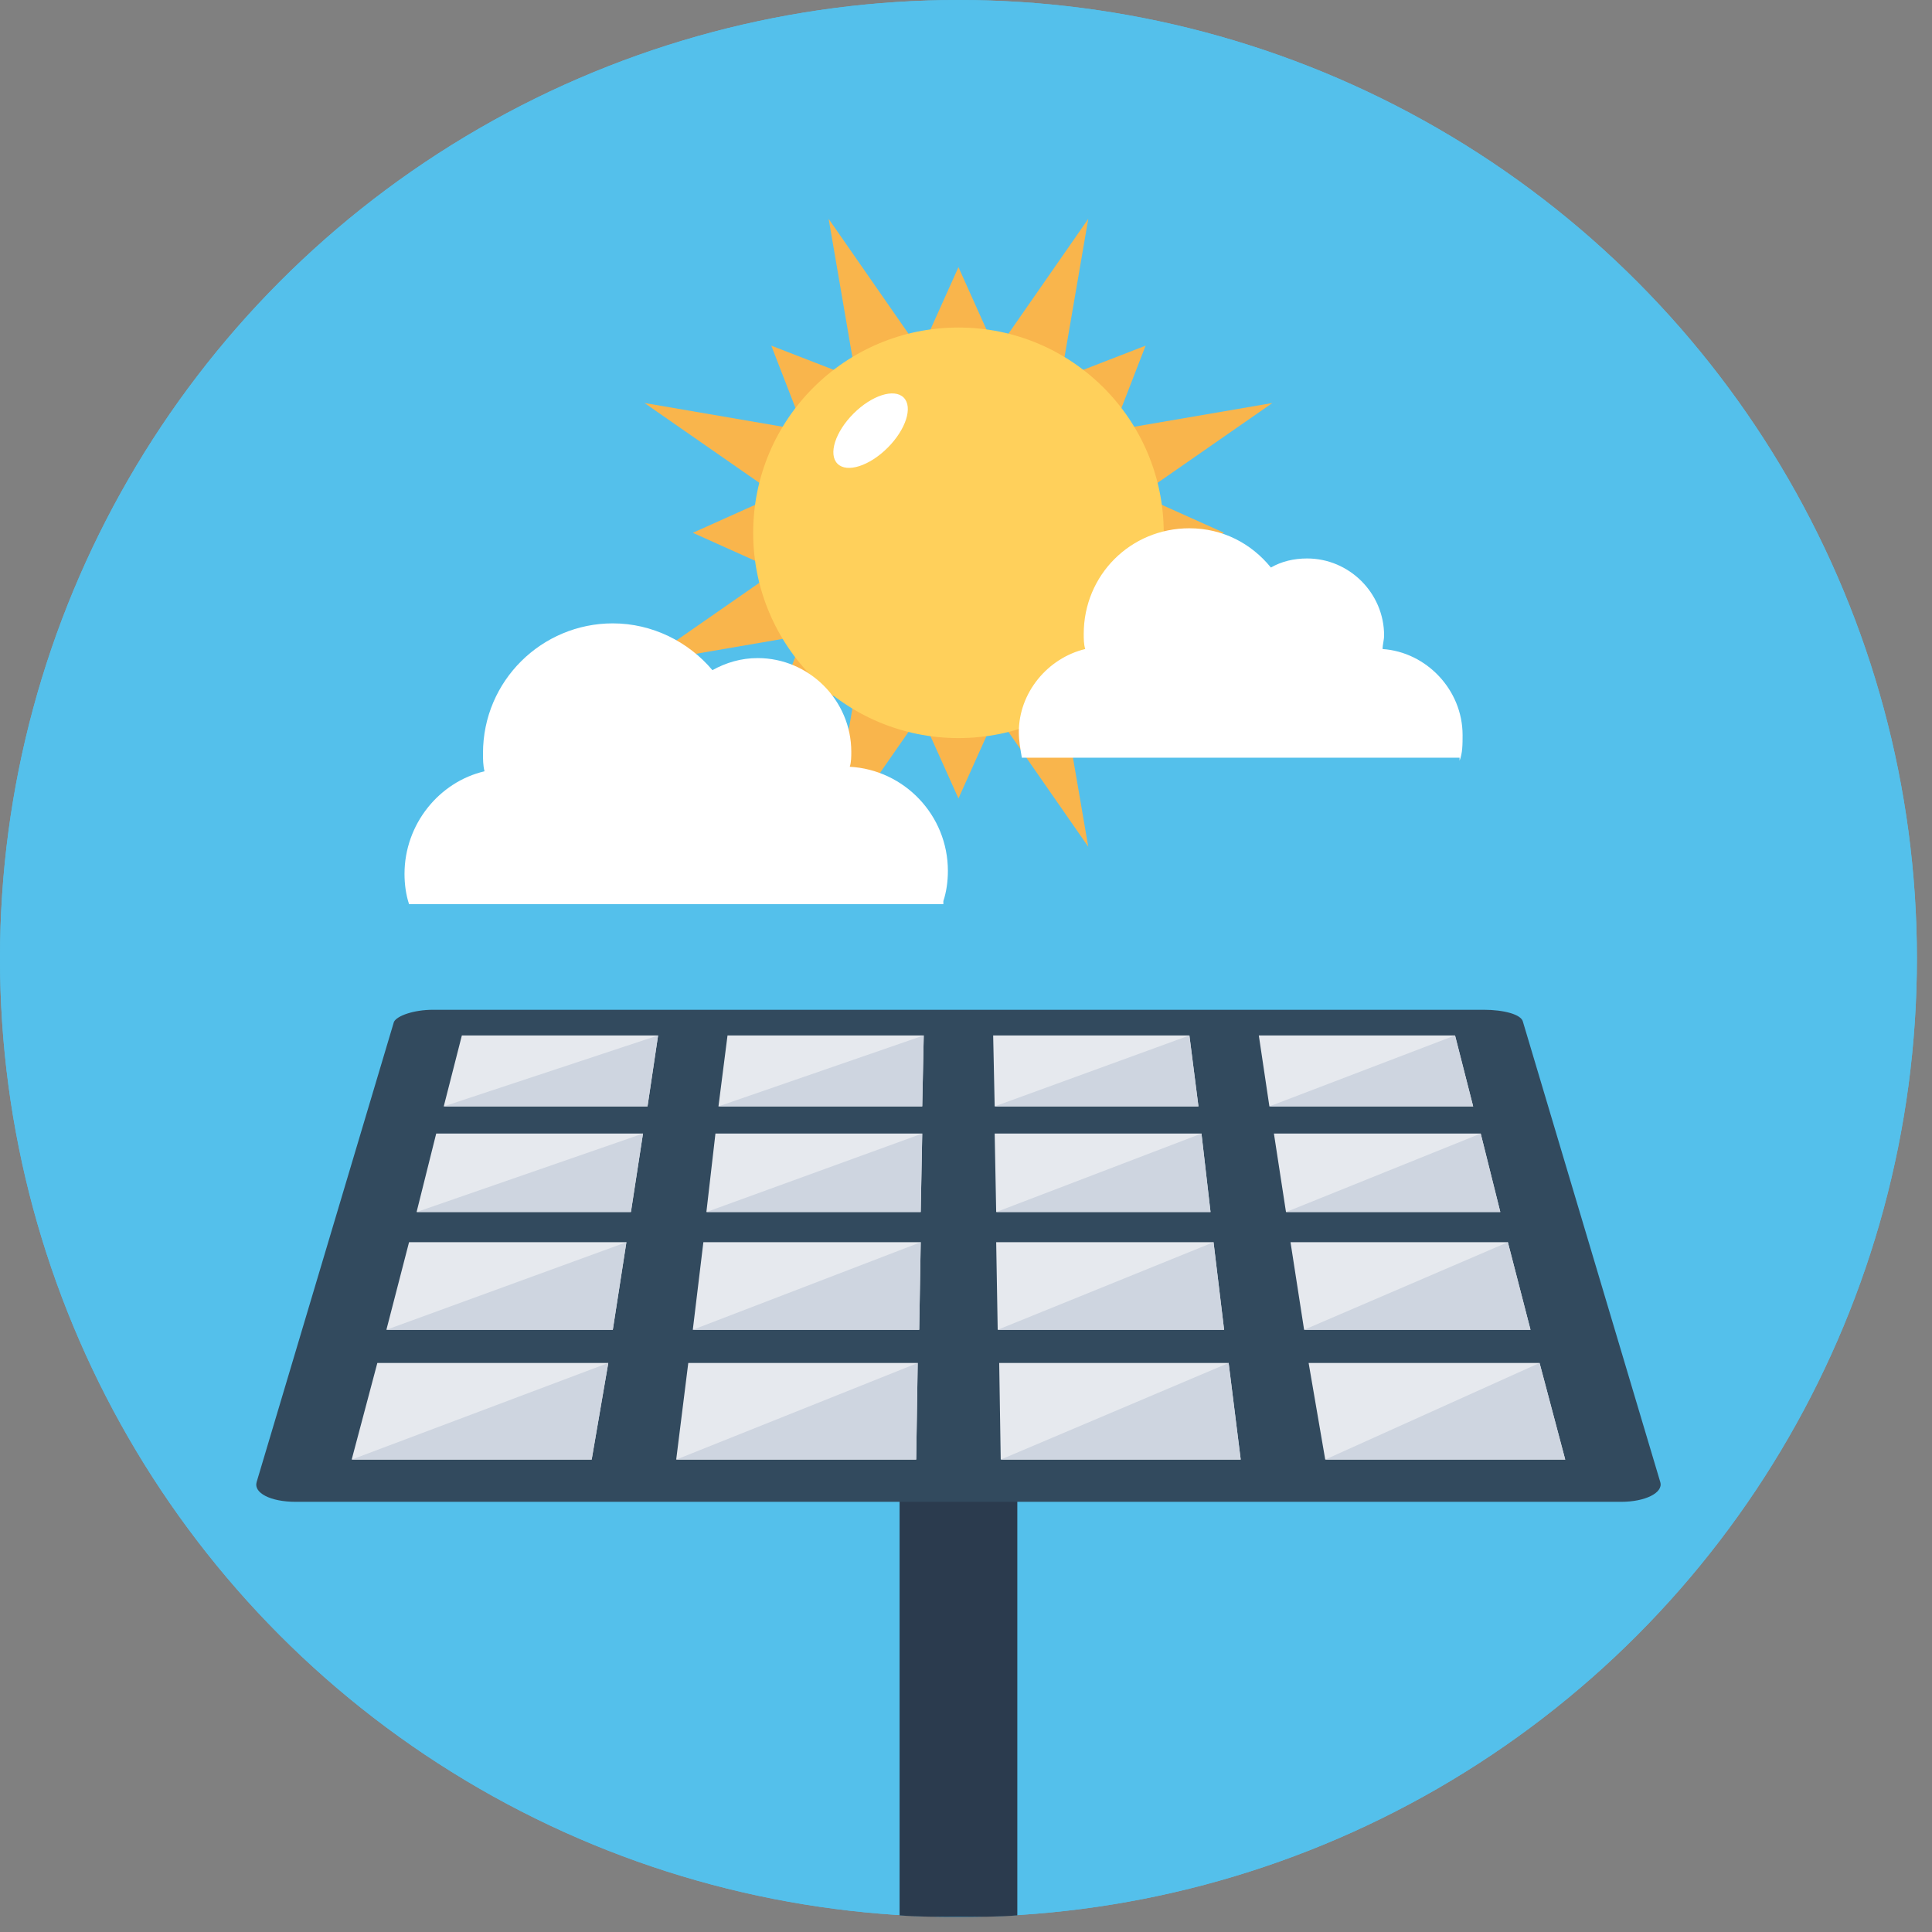 <?xml version="1.0" ?><svg id="Layer_1" style="enable-background:new 0 0 512 512;" version="1.1" viewBox="0 0 512 512" xml:space="preserve" xmlns="http://www.w3.org/2000/svg" xmlns:xlink="http://www.w3.org/1999/xlink">
	<rect x="0" y="0" width="512" height="512" fill="#808080" stroke="none"/>
	<g>
	<circle style="fill:#54C0EB;" cx="254" cy="254" r="254"/>
	<circle style="fill:#54C0EB;" cx="254" cy="254" r="254"/>
</g>
<path style="fill:#2B3B4E;" d="M269.6,324.8v182.8c-5.2,0.4-10.4,0.4-15.6,0.4c-5.2,0-10.4,0-15.6-0.4V324.8H269.6z"/>
<path style="fill:#324A5E;" d="M393.2,267.6H114.8c-5.2,0-9.6,1.6-10.4,3.2L68,392.8c-0.8,2.8,3.6,5.2,10.4,5.2h351.2
	c6.4,0,11.2-2.4,10.4-5.2l-36.4-122C403.2,268.8,398.4,267.6,393.2,267.6z"/>
<polygon style="fill:#E6E9EE;" points="171.6,293.2 117.6,293.2 122.4,274.4 174.4,274.4 "/>
<polygon style="fill:#CED5E0;" points="174.4,274.4 171.6,293.2 117.6,293.2 "/>
<polygon style="fill:#E6E9EE;" points="244.4,293.2 190.4,293.2 192.8,274.4 244.8,274.4 "/>
<polygon style="fill:#CED5E0;" points="244.8,274.4 244.4,293.2 190.4,293.2 "/>
<polygon style="fill:#E6E9EE;" points="317.6,293.2 263.6,293.2 263.2,274.4 315.2,274.4 "/>
<polygon style="fill:#CED5E0;" points="315.2,274.4 317.6,293.2 263.6,293.2 "/>
<polygon style="fill:#E6E9EE;" points="390.4,293.2 336.4,293.2 333.6,274.4 385.6,274.4 "/>
<polygon style="fill:#CED5E0;" points="385.6,274.4 390.4,293.2 336.4,293.2 "/>
<polygon style="fill:#E6E9EE;" points="167.2,321.2 110.4,321.2 115.6,300.4 170.4,300.4 "/>
<polygon style="fill:#CED5E0;" points="170.4,300.4 167.2,321.2 110.4,321.2 "/>
<polygon style="fill:#E6E9EE;" points="244,321.2 187.2,321.2 189.6,300.4 244.4,300.4 "/>
<polygon style="fill:#CED5E0;" points="244.4,300.4 244,321.2 187.2,321.2 "/>
<polygon style="fill:#E6E9EE;" points="320.8,321.2 264,321.2 263.6,300.4 318.4,300.4 "/>
<polygon style="fill:#CED5E0;" points="318.4,300.4 320.8,321.2 264,321.2 "/>
<polygon style="fill:#E6E9EE;" points="397.6,321.2 340.8,321.2 337.6,300.4 392.4,300.4 "/>
<polygon style="fill:#CED5E0;" points="392.4,300.4 397.6,321.2 340.8,321.2 "/>
<polygon style="fill:#E6E9EE;" points="162.4,352.4 102.4,352.4 108.4,329.2 166,329.2 "/>
<polygon style="fill:#CED5E0;" points="166,329.2 162.4,352.4 102.4,352.4 "/>
<polygon style="fill:#E6E9EE;" points="243.6,352.4 183.6,352.4 186.4,329.2 244,329.2 "/>
<polygon style="fill:#CED5E0;" points="244,329.2 243.6,352.4 183.6,352.4 "/>
<polygon style="fill:#E6E9EE;" points="324.4,352.4 264.4,352.4 264,329.2 321.6,329.2 "/>
<polygon style="fill:#CED5E0;" points="321.6,329.2 324.4,352.4 264.4,352.4 "/>
<polygon style="fill:#E6E9EE;" points="405.6,352.4 345.6,352.4 342,329.2 399.6,329.2 "/>
<polygon style="fill:#CED5E0;" points="399.6,329.2 405.6,352.4 345.6,352.4 "/>
<polygon style="fill:#E6E9EE;" points="156.8,386.8 93.2,386.8 100,361.2 161.2,361.2 "/>
<polygon style="fill:#CED5E0;" points="161.2,361.2 156.8,386.8 93.2,386.8 "/>
<polygon style="fill:#E6E9EE;" points="242.8,386.8 179.2,386.8 182.4,361.2 243.2,361.2 "/>
<polygon style="fill:#CED5E0;" points="243.2,361.2 242.8,386.8 179.2,386.8 "/>
<polygon style="fill:#E6E9EE;" points="328.8,386.8 265.2,386.8 264.8,361.2 325.6,361.2 "/>
<polygon style="fill:#CED5E0;" points="325.6,361.2 328.8,386.8 265.2,386.8 "/>
<polygon style="fill:#E6E9EE;" points="414.8,386.8 351.2,386.8 346.8,361.2 408,361.2 "/>
<polygon style="fill:#CED5E0;" points="408,361.2 414.8,386.8 351.2,386.8 "/>
<g>
	<polygon style="fill:#F9B54C;" points="262.8,90.4 254,70.8 245.2,90.4 	"/>
	<polygon style="fill:#F9B54C;" points="245.2,192 254,211.6 262.8,192 	"/>
	<polygon style="fill:#F9B54C;" points="304.8,150 324.4,141.2 304.8,132.4 	"/>
	<polygon style="fill:#F9B54C;" points="203.2,132.4 183.6,141.2 203.2,150 	"/>
	<polygon style="fill:#F9B54C;" points="242.4,90.8 219.6,58 226.4,97.6 	"/>
	<polygon style="fill:#F9B54C;" points="265.6,191.6 288.4,224.4 281.6,184.8 	"/>
	<polygon style="fill:#F9B54C;" points="304.4,129.6 337.2,106.8 297.6,113.6 	"/>
	<polygon style="fill:#F9B54C;" points="203.6,152.8 170.8,175.6 210.4,168.8 	"/>
	<polygon style="fill:#F9B54C;" points="210.4,113.6 170.8,106.8 203.6,129.6 	"/>
	<polygon style="fill:#F9B54C;" points="297.6,168.8 337.2,175.6 304.4,152.8 	"/>
	<polygon style="fill:#F9B54C;" points="281.6,97.6 288.4,58 265.6,90.8 	"/>
	<polygon style="fill:#F9B54C;" points="226.4,184.8 219.6,224.4 242.4,191.6 	"/>
	<polygon style="fill:#F9B54C;" points="296,111.2 303.6,91.6 284,99.2 	"/>
	<polygon style="fill:#F9B54C;" points="212,170.8 204.4,190.8 224,183.2 	"/>
	<polygon style="fill:#F9B54C;" points="284,183.2 303.6,190.8 296,170.8 	"/>
	<polygon style="fill:#F9B54C;" points="224,99.2 204.4,91.6 212,111.2 	"/>
</g>
<circle style="fill:#FFD05B;" cx="254" cy="141.2" r="54.4"/>
<g>
	<path style="fill:#FFFFFF;" d="M386.8,201.6c0.8-2,0.8-4.4,0.8-6.8c0-12-9.6-22-21.2-22.8c0-1.2,0.4-2.4,0.4-3.6
		c0-11.2-9.2-20.4-20.4-20.4c-3.6,0-6.8,0.8-9.6,2.4C331.6,144,324,140,315.2,140c-15.6,0-28,12.4-28,28c0,1.2,0,2.8,0.4,4
		c-10,2.4-17.6,11.6-17.6,22c0,2.4,0.4,4.4,0.8,6.8h116V201.6z"/>
	<path style="fill:#FFFFFF;" d="M250,238.8c0.8-2.4,1.2-5.2,1.2-8c0-14.8-11.6-26.8-26-27.6c0.4-1.2,0.4-2.8,0.4-4
		c0-13.6-11.2-24.8-24.8-24.8c-4.4,0-8.4,1.2-12,3.2c-6.4-7.6-16-12.4-26.4-12.4c-18.8,0-34.4,15.2-34.4,34.4c0,1.6,0,3.2,0.4,4.8
		c-12,2.8-21.2,14-21.2,27.2c0,2.8,0.4,5.6,1.2,8H250V238.8z"/>
	
		<ellipse transform="matrix(0.707 -0.707 0.707 0.707 -13.073 196.606)" style="fill:#FFFFFF;" cx="230.74" cy="114.081" rx="12.4" ry="6.4"/>
</g>
<g>
</g>
<g>
</g>
<g>
</g>
<g>
</g>
<g>
</g>
<g>
</g>
<g>
</g>
<g>
</g>
<g>
</g>
<g>
</g>
<g>
</g>
<g>
</g>
<g>
</g>
<g>
</g>
<g>
</g>
</svg>